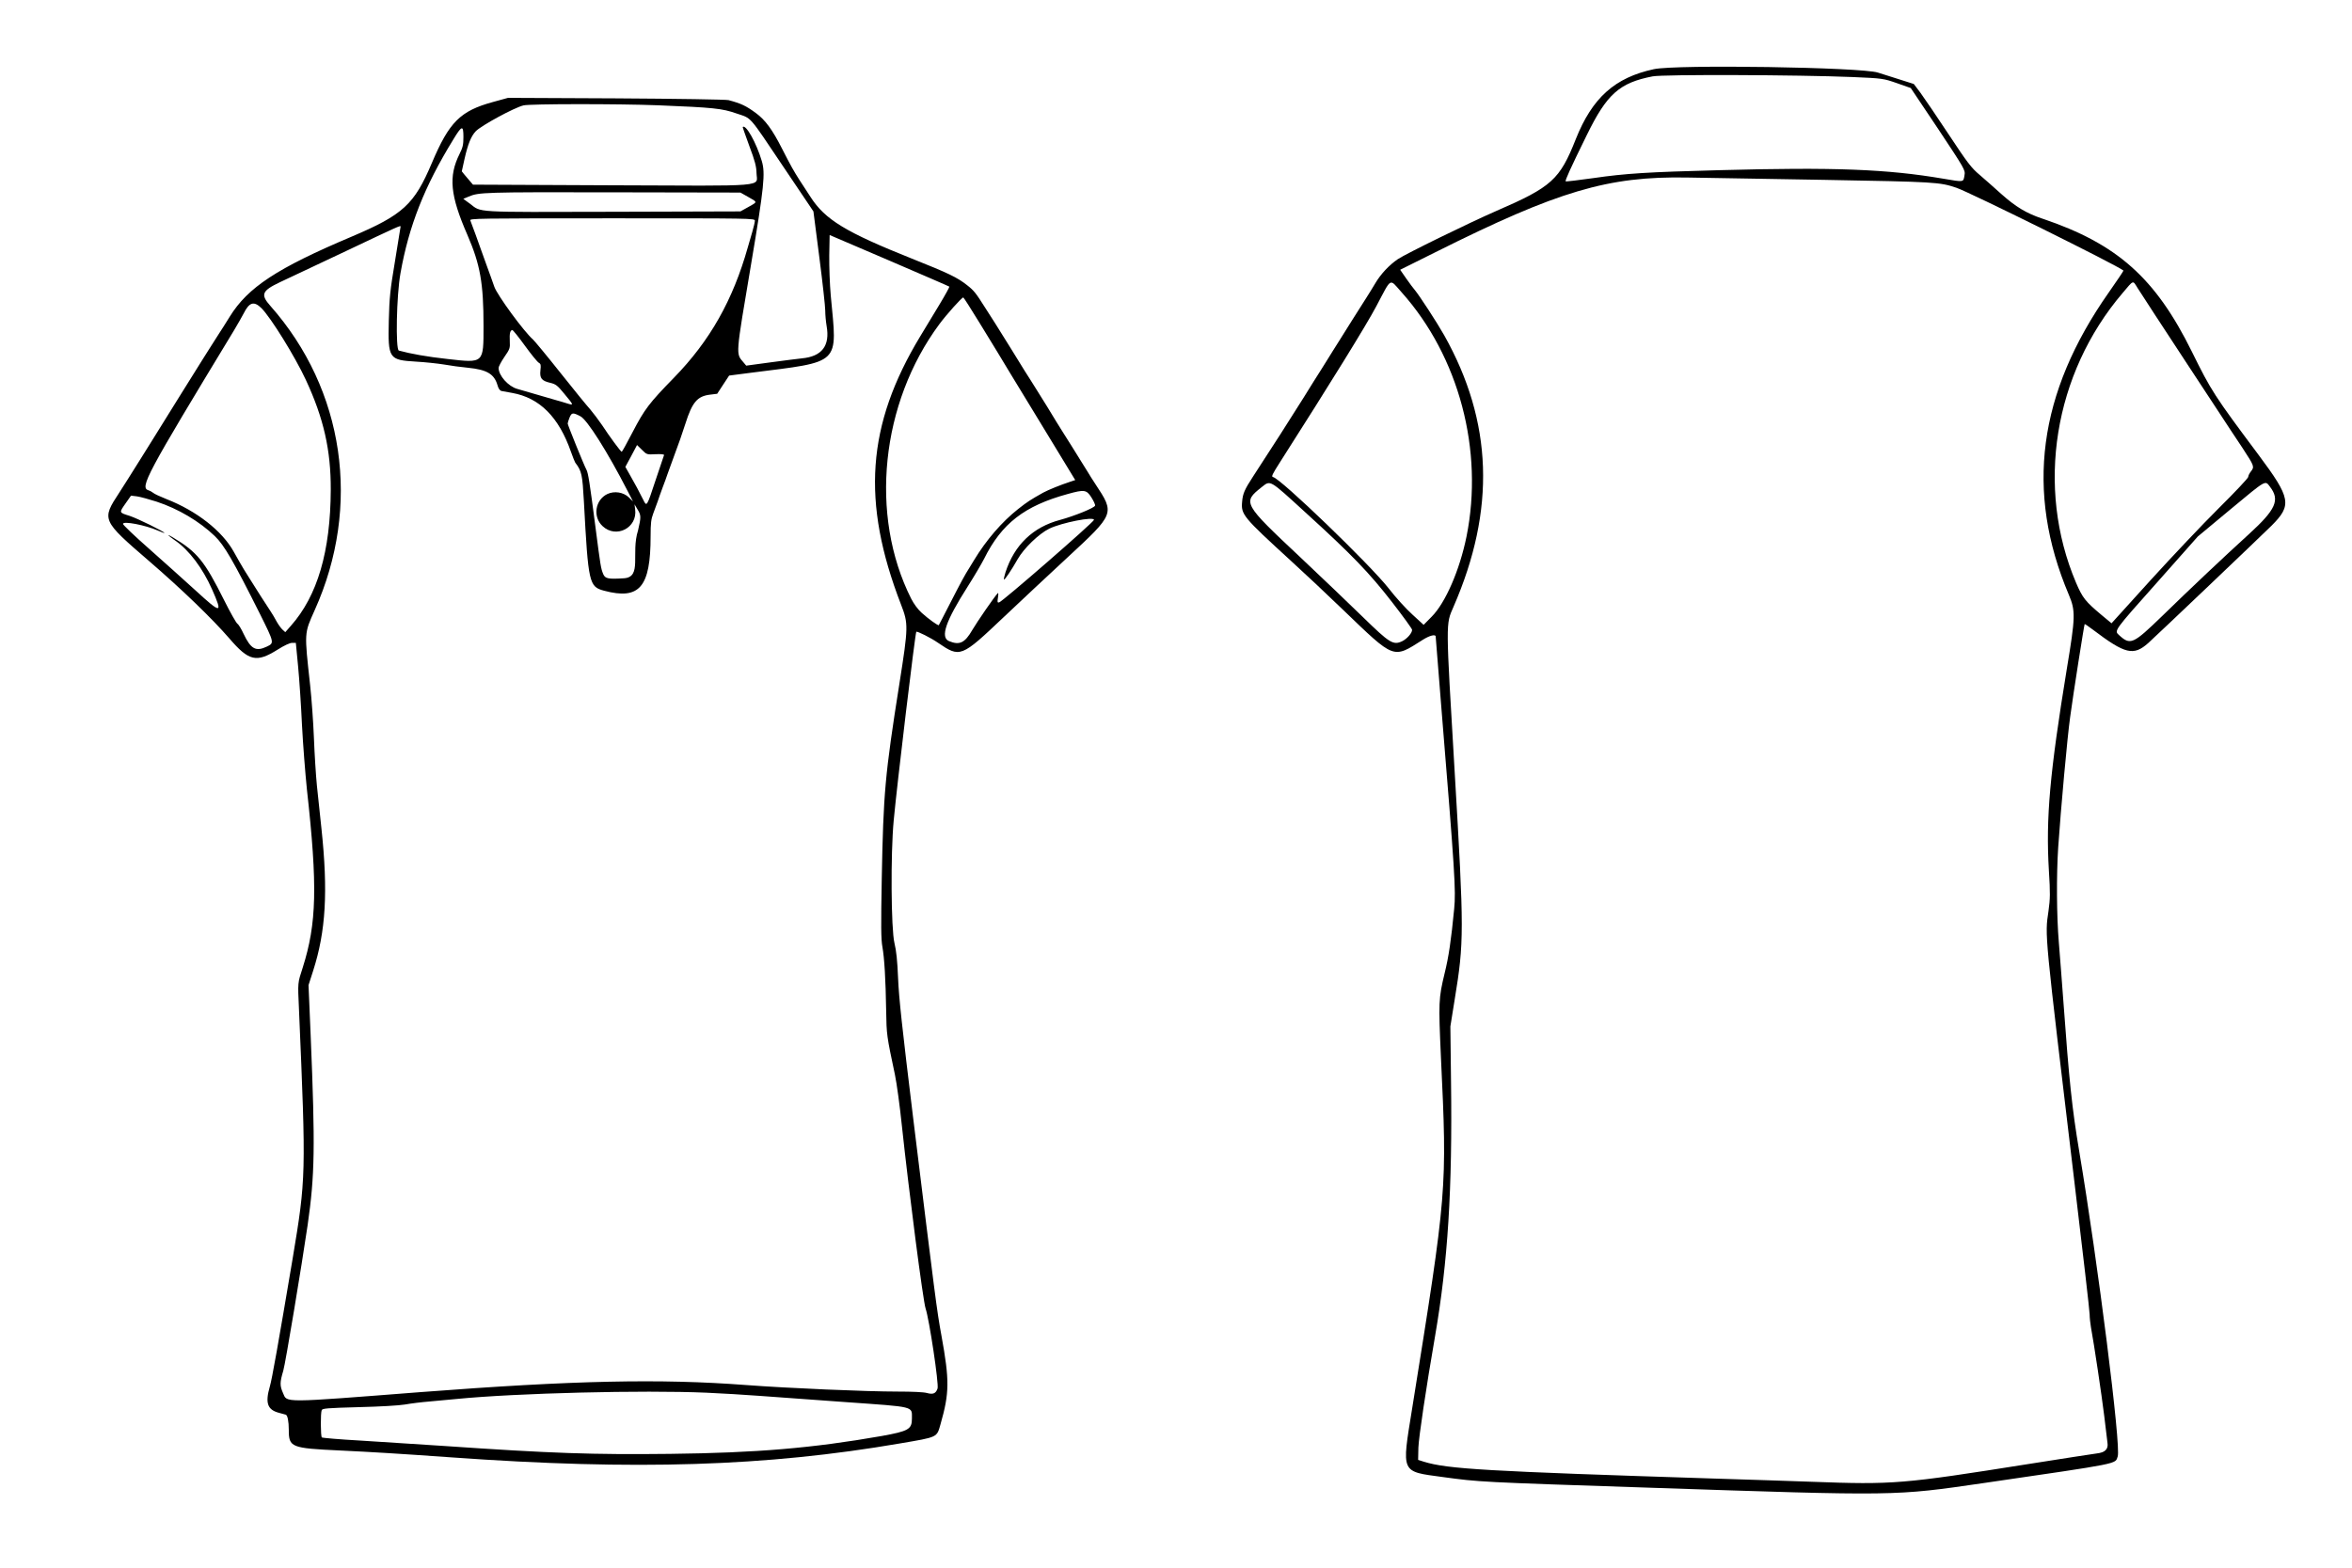 <?xml version="1.0" encoding="UTF-8" standalone="no"?>
<!-- Created with Inkscape (http://www.inkscape.org/) -->

<svg
   xmlns:dc="http://purl.org/dc/elements/1.1/"
   xmlns:cc="http://creativecommons.org/ns#"
   xmlns:rdf="http://www.w3.org/1999/02/22-rdf-syntax-ns#"
   xmlns:svg="http://www.w3.org/2000/svg"
   xmlns="http://www.w3.org/2000/svg"
   version="1.0"
   width="300pt"
   height="200pt"
   viewBox="0 0 7500 3306"
   id="svg3005">
  <defs
     id="defs3027" />
  <g
     transform="matrix(4.006,0,0,4.006,271.941,-599.389)"
     id="g3400">
    <path
       d="m 324.5,19.4 c -26,7.1 -34.8,15.9 -48.6,48.5 -14,33.1 -22.9,41.3 -63.9,58.7 -59.4,25.1 -82.6,40.4 -97,63.7 -2.8,4.5 -6.8,10.9 -9,14.2 -2.1,3.3 -5.3,8.2 -7,11 -1.7,2.7 -4.4,7 -6,9.5 -1.6,2.5 -3.9,6.1 -5,8 -1.1,1.9 -3.4,5.5 -5,8 -1.6,2.5 -3.9,6.1 -5,8 -1.1,1.9 -3.3,5.4 -4.8,7.7 -1.5,2.3 -5.6,9 -9.2,14.8 -3.6,5.8 -7.7,12.4 -9.2,14.8 -1.5,2.3 -3.7,5.8 -4.8,7.7 -1.1,1.9 -3.4,5.5 -5,8 -2.9,4.5 -4.7,7.5 -10.8,17.2 -1.8,2.9 -5.1,8 -7.2,11.3 -14.1,21.5 -14,21.8 23.8,54.4 26.1,22.5 50.2,45.8 63.8,61.5 15.6,18.2 21.6,19.6 38.5,9 5.4,-3.4 9.7,-5.4 11.6,-5.4 l 2.9,0 1.8,18.7 c 1,10.4 2.4,31.4 3.1,46.8 0.8,15.4 2.6,38.3 3.9,51 8.6,77.3 7.8,107 -3.3,142 -4.1,12.7 -4,11.3 -3,33.2 5.7,132.1 5.6,134.7 -5,198.3 -11.5,68.2 -16.5,96.4 -18.2,102.1 -3.8,13.1 -1.9,18.5 7.2,20.9 2.4,0.6 4.9,1.3 5.5,1.5 1.4,0.4 2.4,5.3 2.4,12.1 0,13.9 1.8,14.6 40.5,16.4 27,1.3 45.2,2.4 89,5.5 146.6,10.5 250.5,7.2 357,-11.1 30.5,-5.2 29.2,-4.6 32.3,-15.4 7.1,-24.8 7.2,-34.8 0.7,-70.5 -3.7,-20.1 -5,-30.7 -22.6,-174 -8.7,-71.2 -11.3,-95.2 -11.9,-110.5 -0.6,-14.2 -1.4,-21.8 -2.9,-28 -2.7,-11 -3.1,-71.1 -0.6,-97.5 2.6,-28.3 17.1,-149.4 18,-150.3 0.6,-0.7 11.6,4.8 17.2,8.7 17.8,12.1 18.3,11.9 52.5,-20.5 12.8,-12.1 35.2,-33.1 49.8,-46.6 38.8,-35.9 38.6,-35.6 23,-59.3 -2.2,-3.3 -4.9,-7.6 -6,-9.5 -1.1,-1.9 -3.3,-5.4 -4.8,-7.7 -1.5,-2.4 -4.9,-7.9 -7.7,-12.4 -2.7,-4.4 -6.2,-9.9 -7.7,-12.2 -1.5,-2.3 -3.7,-5.8 -4.8,-7.7 -2.4,-4.2 -12.2,-19.9 -15.6,-25.3 -1.3,-2 -3.4,-5.4 -4.7,-7.5 -1.3,-2 -3.5,-5.5 -4.9,-7.7 -1.4,-2.2 -6.3,-10.1 -10.8,-17.5 -4.6,-7.4 -10.4,-16.7 -12.8,-20.5 -2.5,-3.9 -6.1,-9.5 -8,-12.5 -7.2,-11.4 -8.8,-13.5 -14.2,-17.7 -7.8,-6.2 -15.1,-9.7 -44,-21.2 -52.6,-21 -69.1,-31 -80.7,-49.1 -3.1,-4.7 -7,-10.8 -8.8,-13.5 -4.7,-7.4 -6.6,-10.7 -13.9,-25 C 547,41.5 541.3,33.7 533.8,28.2 525.9,22.4 522.1,20.6 512,17.9 510,17.4 471.4,16.8 422.5,16.5 l -86,-0.4 z M 455.6,22 c 44.6,1.8 51.2,2.5 62.7,6.5 12.5,4.3 9.1,0.4 37.4,42.5 l 23.9,35.5 4.7,36.5 c 2.6,20.1 4.7,39.2 4.7,42.4 0,3.3 0.5,8.8 1.1,12.3 2.8,15.8 -3.7,24.3 -19.7,25.8 -3.2,0.3 -14.5,1.8 -25.1,3.2 l -19.2,2.6 -2,-2.4 c -6.4,-7.6 -6.7,-3.7 6,-79.1 10.3,-61.2 11.3,-71.7 8.4,-81.4 -4.3,-14.5 -12.7,-29.5 -15.2,-27.1 -0.1,0.2 2.3,7 5.3,15.2 4.5,11.9 5.6,16.3 5.7,21.5 0.3,11.2 11.4,10.2 -116.3,9.7 l -109.4,-0.5 -2.4,-2.8 c -1.3,-1.6 -3.3,-4 -4.5,-5.3 l -2,-2.5 2.2,-10 c 2.7,-11.8 5.2,-18 8.9,-21.9 4.4,-4.6 30.8,-18.9 38,-20.6 5.2,-1.3 75.8,-1.3 106.8,-0.1 z M 301,47.3 c 0,6.2 -0.5,8.3 -3.1,13.5 -8.9,17.9 -7.5,32.9 6.3,64.5 10.2,23.6 12.8,38.4 12.8,72.3 0,30.1 0.4,29.7 -28.7,26.4 -15.8,-1.7 -29.7,-4.2 -38.7,-6.7 -2.7,-0.8 -1.9,-44.1 1.3,-61.6 6.7,-37.8 19.1,-69.1 42,-106.4 6.9,-11.4 8.1,-11.7 8.1,-2 z M 527.7,95 c 7.6,4.3 7.6,3.8 0.1,8 l -6.3,3.5 -101.7,0.3 c -112.6,0.3 -104.1,0.7 -113.7,-6.5 l -5.2,-3.8 4.3,-1.8 c 8.1,-3.4 11.5,-3.6 113.8,-3.4 l 102.5,0.2 z m 5.3,18.9 c 0,1 -0.9,5 -2,8.7 -1.1,3.8 -2.8,9.4 -3.6,12.4 -11.9,42.2 -30.2,74.6 -58.9,104 -19.8,20.3 -23.3,25 -32.7,43 -4.6,8.8 -8.5,16 -8.8,15.9 -0.7,0 -9.6,-12 -15.6,-21.2 -2.9,-4.2 -7.1,-9.8 -9.4,-12.5 -2.4,-2.6 -13.1,-15.7 -23.8,-29.2 -10.7,-13.5 -20.6,-25.4 -21.8,-26.5 -7.1,-6.1 -28.4,-35.2 -30.8,-42 -1.3,-3.9 -4.1,-11.5 -6.1,-17 -2,-5.5 -4,-11.1 -4.5,-12.5 -1,-3.1 -7.5,-20.8 -8.5,-23.3 -0.7,-1.6 5.1,-1.7 112.9,-1.7 110.8,0 113.6,0 113.6,1.9 z m -282,4.6 c 0,0.3 -2,12.5 -4.4,27.2 -4,23.9 -4.5,29.1 -5,47.9 -0.7,30.2 0,31.2 21.6,32.5 7.3,0.4 17.4,1.5 22.3,2.3 5,0.9 13.7,2.1 19.3,2.6 14.8,1.5 20.7,4.9 23.3,13.8 0.8,2.9 1.9,4.4 3.3,4.7 1.2,0.2 4.9,0.9 8.3,1.5 22,3.9 37.2,19.2 46.9,46.9 1.5,4.2 3,8 3.4,8.6 5.2,6.8 5.7,9.5 6.9,31 3.5,65.3 4.1,67.8 16.1,71 28.2,7.5 37,-2.8 37,-43.5 0,-10.3 0.4,-13.5 2.1,-18 1.1,-3 2.7,-7.3 3.5,-9.5 0.7,-2.2 2.5,-7.2 3.9,-11 1.5,-3.9 3.3,-8.8 4,-11 0.8,-2.2 2.6,-7.2 4,-11 5,-13.5 7.7,-21.1 10.2,-29 5.4,-17.1 9.5,-21.9 19.6,-23.1 l 5.7,-0.7 4.7,-7.2 4.8,-7.3 17,-2.2 c 73,-9.3 69.1,-5.6 63.9,-61.5 -0.8,-8.8 -1.3,-23.2 -1.2,-32.1 l 0.3,-16.1 47.4,20.3 c 26,11.2 47.6,20.5 47.9,20.8 0.2,0.3 -3.3,6.7 -7.9,14.3 -4.6,7.6 -11.5,19 -15.3,25.3 -42.6,70.5 -47,131.6 -15.2,213.7 5.8,15 5.8,17.5 -1.3,62.4 -11.6,73.3 -12.8,87.4 -14.1,155.4 -0.7,37.8 -0.6,48.5 0.5,54.5 1.6,9 2.6,25.9 3,51 0.3,19 0.4,19.8 7,50.9 1.4,6.7 3.9,25 5.5,40.5 5.6,52.4 16.9,139.8 18.9,145.6 2.9,8.5 10.7,60.4 9.5,63.7 -1.4,4 -3.6,4.9 -8.6,3.5 -2.6,-0.7 -11.6,-1.1 -22.8,-1.1 -25.5,0 -87.8,-2.7 -121,-5.2 -68.5,-5.2 -137.2,-3.7 -258.7,5.6 -111.9,8.7 -106.5,8.6 -109.9,0.8 -2.6,-5.9 -2.6,-8.4 0.2,-17.8 1.7,-5.6 14.7,-83.8 19.4,-116 5.7,-39.8 6.1,-61.7 2.4,-151 l -1.7,-40 3.7,-11.5 c 10.1,-31.5 11.9,-63 6.6,-113 -1.1,-10.7 -2.7,-26 -3.6,-34 -0.8,-8 -1.9,-25.1 -2.4,-38.1 -0.5,-13 -1.9,-31.9 -3,-42 -4.7,-42.8 -4.8,-41.1 3.6,-59.9 37.3,-82.8 23.8,-175.5 -35.3,-242.3 -8,-9 -6.7,-12 7.6,-18.8 5.8,-2.7 29.5,-13.9 52.6,-24.8 C 249,118.4 251,117.5 251,118.5 z m 460.5,76.2 c 6.6,10.8 13.1,21.4 14.5,23.7 1.3,2.3 15.8,26.1 32.2,53 l 29.8,49 -4.2,1.4 c -7.7,2.5 -17.2,6.4 -21.3,8.6 -10.3,5.8 -12.5,7.2 -20,13.1 -12.9,10.2 -25.4,24.7 -35,40.6 -1.1,1.8 -2.7,4.5 -3.6,5.9 -3.8,5.9 -7.3,12.5 -15.5,28.5 -4.8,9.3 -8.8,17.2 -9,17.4 -0.5,0.6 -8.1,-4.8 -13.6,-9.8 -3.1,-2.8 -6.2,-7 -8.4,-11.3 -33.4,-66.4 -24.2,-155.6 22.5,-218.6 5.8,-7.8 17.8,-21.2 19,-21.2 0.3,0 6,8.9 12.6,19.7 z M 140.3,183.6 c 7.5,7.6 26.6,38.4 35.2,56.9 14.3,30.7 20,56.1 19.9,87.5 -0.2,49.3 -10.6,84.6 -31.8,108.5 l -4.4,5 -2.2,-2 c -1.2,-1.1 -3.3,-4 -4.7,-6.5 -1.3,-2.5 -3.4,-6 -4.6,-7.8 -2.6,-3.8 -13.3,-20.6 -16.2,-25.3 -1.1,-1.8 -3.4,-5.5 -5.2,-8.3 -1.7,-2.8 -5.4,-9.2 -8.1,-14.1 -9.2,-16.6 -29.6,-32.6 -53.7,-42 -4.8,-1.9 -9.6,-4.1 -10.4,-4.9 -0.9,-0.7 -2.6,-1.7 -3.7,-2 -7.3,-2.2 -2.1,-11.8 68,-127.4 3,-5.1 6.5,-11.1 7.7,-13.5 4.5,-9 8.2,-10 14.2,-4.1 z M 350,213.5 c 5,6.9 10,13 11,13.5 1.6,0.9 1.8,1.8 1.3,6 -0.7,6.3 0.9,8.4 7.9,10 4.4,1.1 5.6,2 11.1,8.7 7.8,9.4 7.8,9.4 2,7.6 -2.6,-0.8 -6.1,-1.9 -7.8,-2.3 -1.6,-0.5 -8.6,-2.5 -15.5,-4.5 -6.9,-2 -14.2,-4.1 -16.2,-4.7 -7.1,-2 -14.8,-10.6 -14.8,-16.7 0,-1.1 2.1,-5 4.6,-8.7 4.4,-6.4 4.6,-6.9 4.3,-12.8 -0.3,-5.9 0.3,-8.6 2.1,-8.6 0.5,0 5,5.6 10,12.5 z m 44.1,56.1 c 5.4,2.7 21.7,28.5 37.5,59.3 l 4.4,8.5 -3.3,-3.2 c -4.4,-4.2 -11.5,-5.3 -17.1,-2.7 -9.8,4.7 -11.8,18.2 -3.8,25.6 10.8,10.1 27.9,1.3 25.9,-13.4 l -0.5,-4 2.3,3.9 c 3,4.8 3,6.1 0.5,16.9 -5.824,18.219 3.495,37.251 -11.3,38.1 -12.5,0.8 -14.8,0.3 -16.4,-3.3 -1.9,-4.7 -2.1,-5.8 -6.3,-38.3 -4.5,-34.8 -5.7,-42.4 -7.1,-44.9 -1.7,-3 -14.9,-35.5 -14.9,-36.7 0,-0.6 0.7,-2.8 1.5,-4.8 1.7,-4 2.6,-4.1 8.6,-1 z m 59.9,30.2 c 4.4,-0.2 6.9,0.1 6.7,0.7 -0.2,0.5 -3.3,9.7 -6.8,20.2 -6.9,21 -7,21.1 -9.7,15.5 -4.3,-8.5 -5.7,-11.1 -9.9,-18.5 l -4.4,-7.8 4.7,-8.7 4.6,-8.7 3.9,3.8 c 3.8,3.8 3.9,3.9 10.9,3.5 z m 346.8,34.3 c 1.8,2.8 3.2,5.8 3,6.6 -0.3,1.8 -16.4,8.3 -27.8,11.4 -21.6,5.7 -36.4,19.9 -43.5,41.7 -0.9,2.9 -1.5,5.5 -1.2,5.8 0.5,0.5 6,-7.6 10.8,-16.1 5,-8.8 16.9,-20.3 25.2,-24.4 9.9,-4.8 35.8,-9.9 35.6,-7 0,1.7 -73.1,65.3 -75.5,65.7 -1.4,0.3 -1.5,-0.2 -0.9,-4 0.4,-2.7 0.4,-3.9 -0.2,-3.3 -2.7,2.8 -16.5,22.9 -20.2,29.2 -6,10.4 -10.2,12.4 -18.6,8.9 -7.1,-3 -2.7,-15.8 15,-43.6 5.1,-8 10.9,-17.9 13,-22 13.9,-28 32.1,-42.1 66.5,-51.5 13.3,-3.7 14.9,-3.4 18.8,2.6 z m -744,3.5 c 17.1,5.6 34,15.6 46.3,27.4 7.5,7.2 14.8,19.8 35.8,61.7 11.6,23.3 11.6,23.4 5.8,26.2 -8.9,4.3 -12.9,2.1 -18.7,-10.1 -1.7,-3.7 -3.9,-7.4 -4.9,-8 -1,-0.7 -5.8,-9.2 -10.6,-18.8 -15.6,-31.2 -21.4,-38.3 -40.7,-49.9 -5.6,-3.4 -4.6,-2 1.7,2.4 11.1,7.6 22,22.1 29.5,39.1 8.6,19.5 7.4,19.6 -13.3,0.6 -8.9,-8.1 -25.5,-23 -36.9,-33.1 C 39.3,365 30,356.1 30,355.3 c 0,-2.5 17.7,0.9 27.8,5.3 2.8,1.3 5.2,2.1 5.2,1.9 0,-1 -21.5,-11.6 -27.7,-13.6 -8.6,-2.7 -8.5,-2.4 -3.1,-10.1 l 4.2,-6 4.9,0.6 c 2.7,0.4 9.6,2.3 15.5,4.2 z M 494.5,1047 c 12.1,0.5 31,1.7 42,2.5 11,0.8 42,3.1 69,5 55.9,4 52.4,3.1 52.5,13.1 0,8.5 -2.6,10 -24.2,13.9 -54.7,9.6 -99.4,13.4 -168.3,14.2 -61.6,0.7 -94.4,-0.4 -180,-6.3 -20.3,-1.3 -50.4,-3.3 -66.7,-4.3 -16.4,-0.9 -30.1,-2.1 -30.5,-2.5 -1,-0.9 -1.1,-19.5 -0.1,-21.7 0.5,-1.4 4.3,-1.7 29.5,-2.4 16.8,-0.4 32.1,-1.3 36.8,-2.1 4.4,-0.8 13.2,-1.9 19.5,-2.4 6.3,-0.6 16,-1.5 21.5,-2 47.7,-4.7 148.8,-7.2 199,-5 z"
       id="path3011"
       style="fill:#000000;stroke:none" />
  </g>
  <g
     transform="matrix(4.179,0,0,4.179,-2588.897,-717.923)"
     id="g3403">
    <path
       d="m 1881.5,21.9 c -29.8,6.4 -47,21.8 -59.6,53.4 -12.2,30.9 -18.4,36.5 -60.4,54.7 -21.1,9.2 -69.3,32.8 -75.4,36.9 -6.7,4.6 -13,11.3 -17.3,18.6 -1.6,2.7 -4.6,7.6 -6.6,10.7 -2.1,3.2 -7,11.1 -11.1,17.5 -4,6.5 -8.5,13.6 -9.9,15.8 -3,4.8 -6.8,10.7 -9.7,15.5 -2.1,3.3 -4.7,7.6 -9.9,15.7 -1.3,2.1 -4.5,7.3 -7.2,11.6 -12.4,19.8 -23.1,36.4 -38.9,60.7 -6.3,9.7 -7.7,12.8 -8.2,19 -0.9,9.8 0.5,11.5 37.2,45.1 9.9,9 27.8,25.8 39.8,37.4 39.6,38.1 37.9,37.5 60.7,23 5.3,-3.4 10,-4.6 10,-2.5 0,0.5 2,25.4 4.4,55.2 10.2,124.6 11.1,138.5 9.7,152.6 -2.3,23.9 -4.2,36.7 -7.3,49.2 -4.6,19.1 -4.7,21.9 -2.8,64 4.8,101.2 4.7,102 -22,268.3 -8,49.7 -8.9,47.7 23.5,52.1 28,3.8 27.2,3.8 157,8.1 190.7,6.4 187.2,6.4 255.5,-3.5 106.2,-15.5 100.3,-14.4 102.4,-20.3 2.7,-7.5 -15.1,-148 -29.4,-233.2 -5.4,-32.2 -7.7,-54 -12,-113.5 -1.2,-15.7 -2.7,-36.2 -3.5,-45.5 -1.7,-20 -1.9,-51.2 -0.5,-72.7 2,-29.3 7,-84.4 9.1,-99.3 2.3,-17.2 10.7,-70.6 11.1,-71.1 0.2,-0.1 3,1.8 6.3,4.3 24.7,18.7 31,20.2 42.3,10.1 7,-6.3 85.2,-80.8 94,-89.5 15.7,-15.7 14.8,-20.9 -9.9,-54 -33.9,-45.4 -36.1,-48.8 -50.9,-78.8 -27.8,-56.3 -57,-82.3 -114,-101.5 -12.3,-4.1 -20.4,-9 -31.5,-18.9 -4.9,-4.5 -12.3,-10.9 -16.3,-14.4 -6.5,-5.4 -9.4,-9.3 -23.9,-31.2 -9.1,-13.8 -18.8,-28 -21.5,-31.7 l -5,-6.6 -11.6,-3.7 c -6.4,-2.1 -13.5,-4.3 -15.8,-5 -12.6,-4.1 -153.7,-6.3 -170.9,-2.6 z m 151.5,6 c 23.3,1 23.6,1.1 34,4.7 l 10.5,3.7 20.9,31.2 c 20.5,30.9 20.8,31.4 20.1,35.4 -0.9,5.4 -0.2,5.3 -16.1,2.6 -42.8,-7.3 -83,-8.9 -171.4,-6.5 -53.8,1.4 -71.4,2.5 -95.4,6 -11.5,1.6 -21.2,2.8 -21.4,2.5 -0.6,-0.6 3.6,-9.9 16.1,-35.3 15.3,-31.3 24.9,-39.9 50.2,-44.8 8.1,-1.6 111.4,-1.2 152.5,0.5 z m -20.5,78.5 c 83.7,1.5 87.1,1.7 99.8,6 10.1,3.4 122.6,59.1 127.5,63.2 0.2,0.1 -4.8,7.6 -11.2,16.7 -54,76.9 -63.9,151.8 -30.5,230.7 5.2,12.3 5.1,16.8 -1.5,56.5 -13,79.5 -16.1,113.9 -13.7,154 1.1,17.3 1,21.5 -0.3,30.9 -2.8,19.2 -3.3,13.5 19.9,207.8 6.3,52.6 11.5,97.6 11.5,100.1 0,2.4 0.5,6.8 1,9.8 2.4,13 8.2,51.8 10.1,67.4 1.1,9.3 2.2,18.6 2.5,20.7 0.8,4.9 -1.8,7.5 -8.3,8.2 -2.6,0.3 -26.2,4 -52.3,8.1 -95.8,15.2 -102.7,15.8 -165,13.5 -14.6,-0.5 -48.8,-1.7 -76,-2.5 -171.8,-5.5 -201.9,-7.2 -220,-12.8 l -4.4,-1.4 0.2,-9.4 c 0.3,-7.9 5.8,-45.1 12.7,-84.9 9.8,-56.8 13.3,-112.3 12.2,-194.5 l -0.5,-42 3.3,-20.6 c 7.2,-43.8 7.2,-52 0,-173.4 -6.9,-116.8 -6.9,-112.5 -0.9,-126.3 32.3,-74.2 30,-141.1 -7.1,-207.2 -5.4,-9.6 -18.9,-30.3 -22.4,-34.5 -1,-1.1 -3.9,-5 -6.5,-8.7 l -4.7,-6.8 27.1,-13.5 c 93.4,-46.7 131.5,-58 192,-56.9 12.9,0.2 60.4,1 105.5,1.8 z M 1689,192.2 c 43.8,49 62.8,120.7 49.5,186.5 -5.2,25.5 -16,50.4 -26.5,61 l -6.2,6.3 -8.5,-7.8 c -4.7,-4.2 -13,-13.3 -18.3,-20.2 -14.4,-18.3 -82.4,-83.8 -88.1,-84.8 -1.5,-0.3 -0.6,-2.1 5.4,-11.5 39.1,-61.3 65.5,-104 73.3,-118.7 12.1,-22.8 9.8,-21.5 19.4,-10.8 z m 561.5,-3.4 c 3.2,5.1 18.7,28.8 38,58.2 6.7,10.2 17,25.9 23,35 5.9,9.1 14.6,22.2 19.2,29.1 9,13.8 9.2,14.2 6.3,17.9 -1.1,1.4 -2,3.2 -2,4.1 0,0.9 -10.2,11.7 -22.6,24 -12.4,12.3 -35.8,37.1 -52.1,55 l -29.6,32.7 -7.6,-6.3 c -12.3,-10.3 -14.5,-13 -19.5,-24.7 -30.9,-72.8 -17,-159.4 35.5,-221 8.7,-10.3 7.7,-9.9 11.4,-4 z m -634.9,171.4 c 35.3,32.1 48.8,46.1 66.3,68.7 8.3,10.7 15.1,20.1 15.1,20.9 0,2.5 -3.9,6.9 -7.6,8.7 -6.8,3.2 -9.5,1.5 -29.9,-18.4 -9.9,-9.7 -31.3,-30.1 -47.5,-45.4 -44.2,-41.5 -44.5,-42.1 -29.8,-53.8 6.9,-5.4 5.5,-6.2 33.4,19.3 z m 736,-19.6 c 7.8,10.1 4.5,17.4 -16.1,36.2 -19,17.3 -45.4,42.2 -66,62.3 -22.5,21.8 -24.4,22.7 -33.2,14.6 -3.6,-3.3 -3.8,-3.1 29,-39.9 l 31.2,-35.2 25,-20.8 c 27.7,-23 26.3,-22.2 30.1,-17.2 z"
       id="path3013"
       style="fill:#000000;stroke:none" />
  </g>
</svg>
